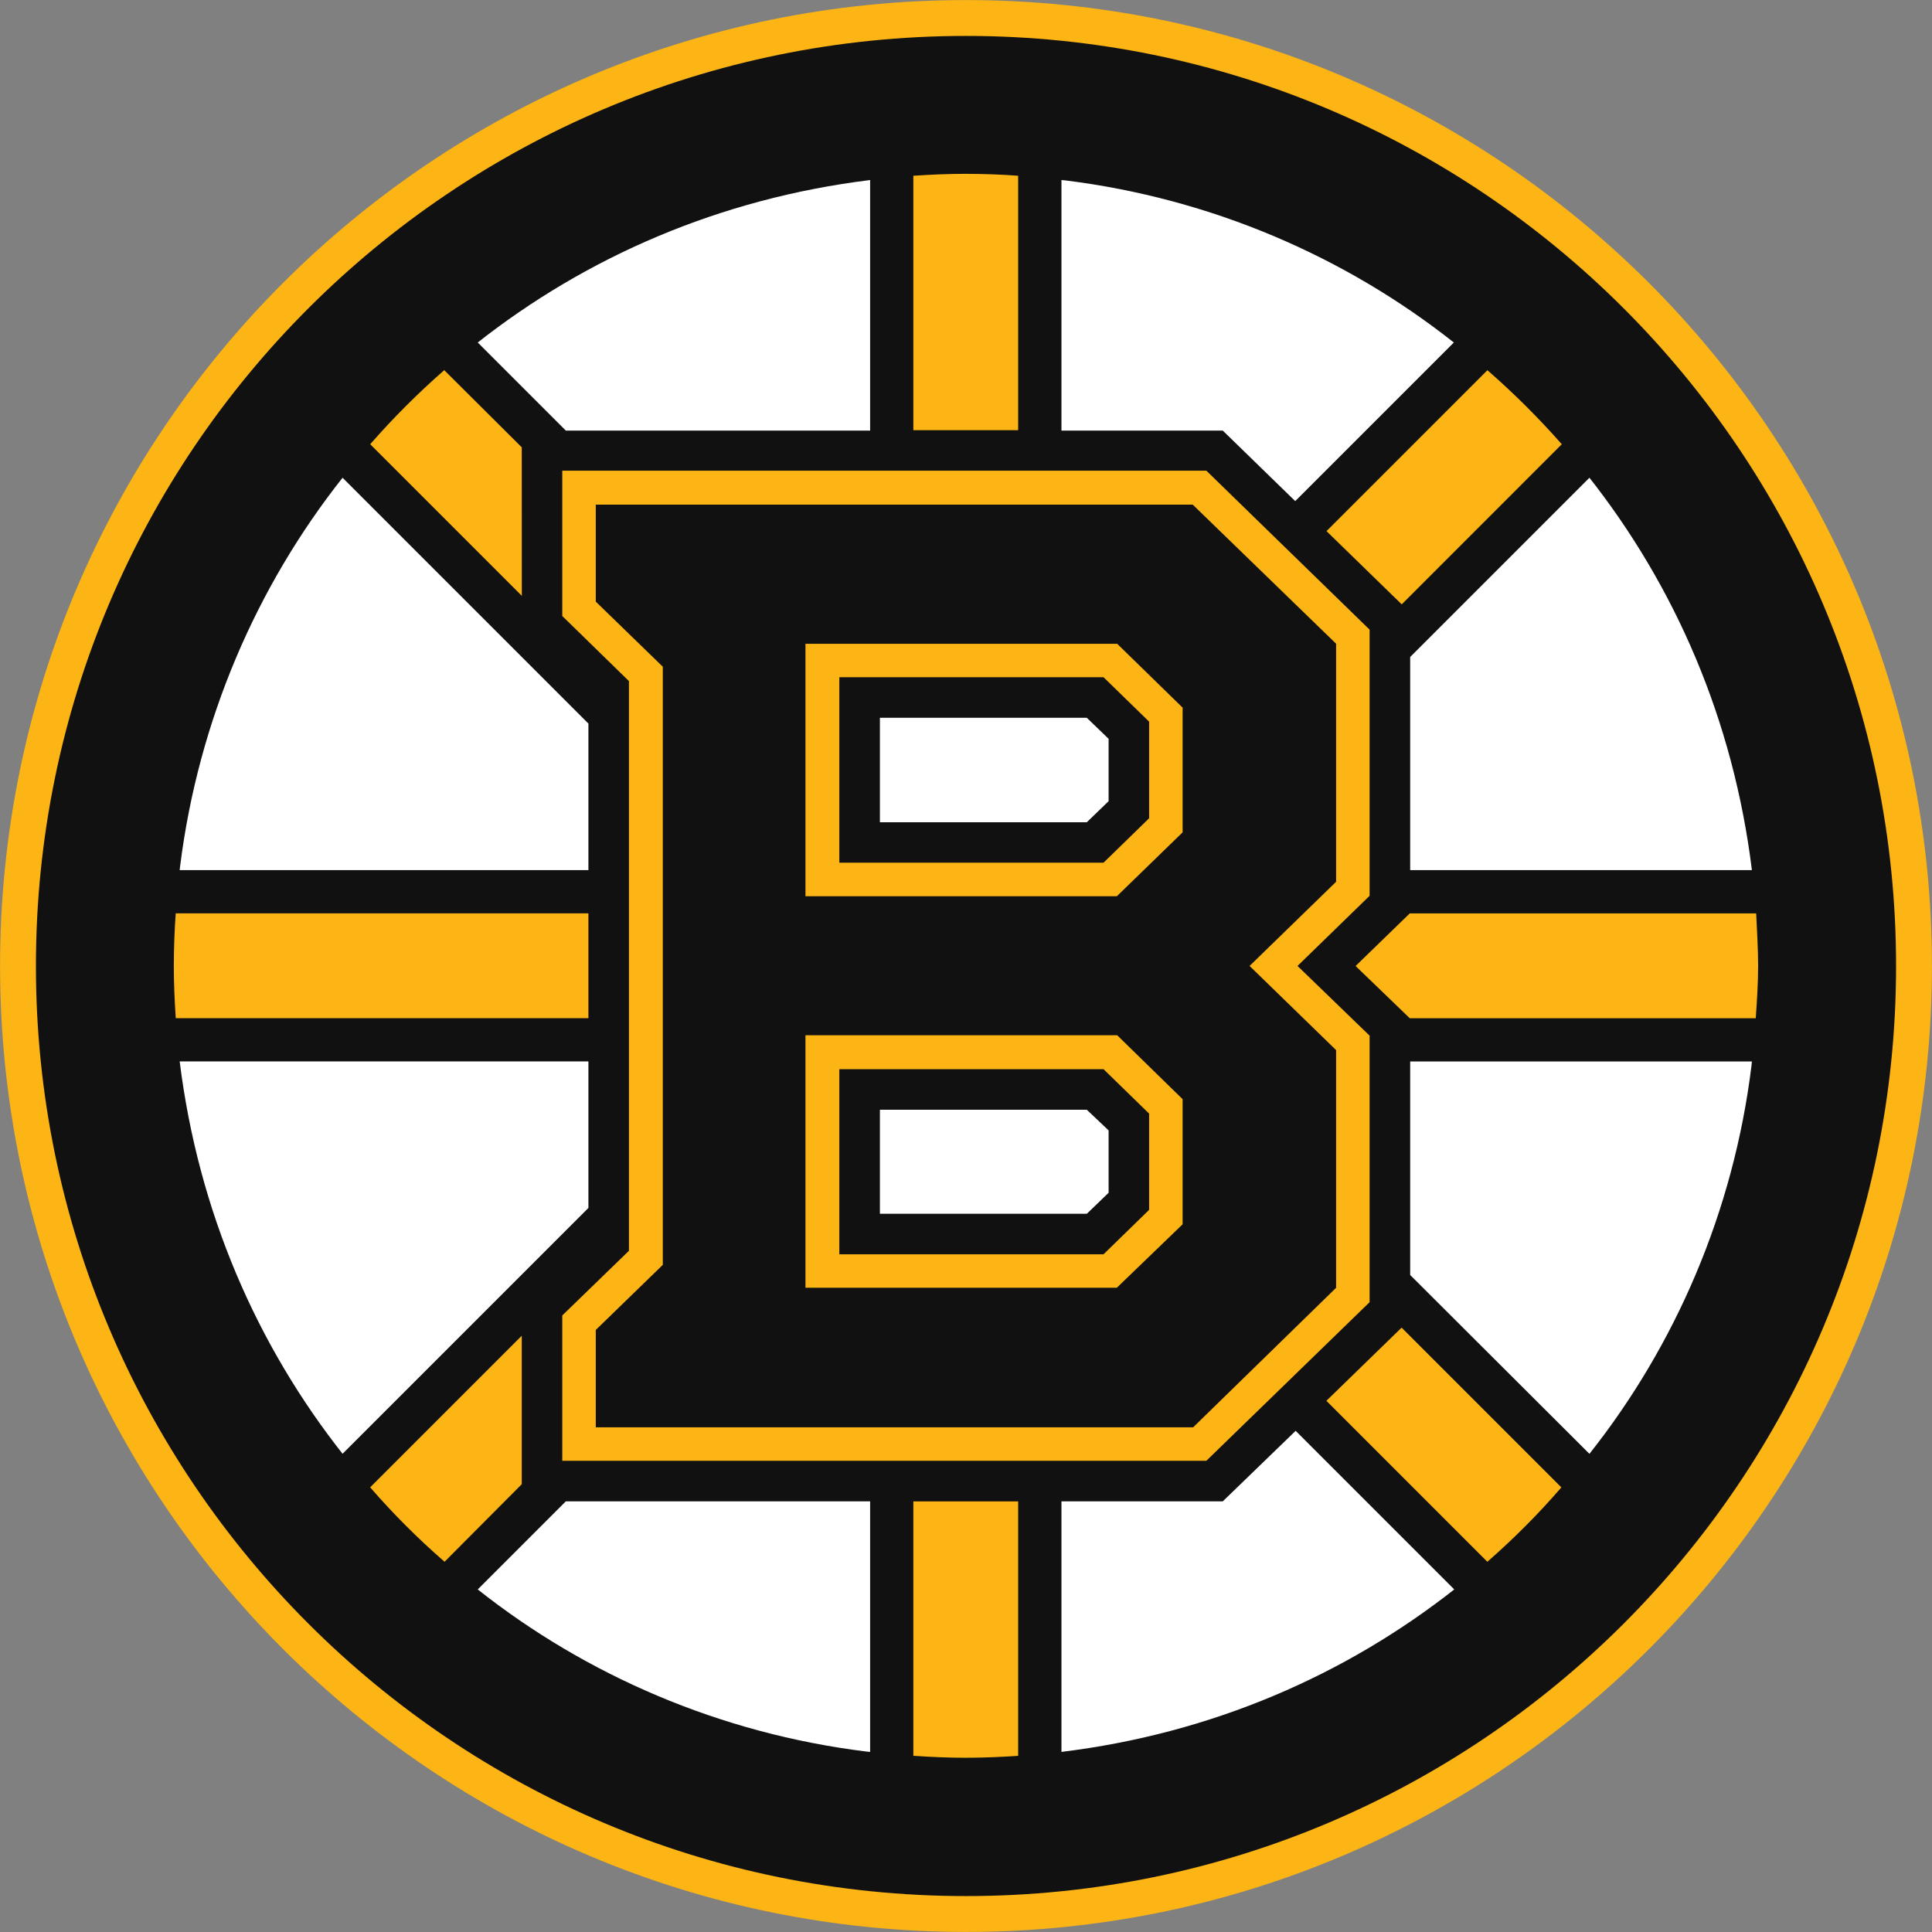 <!-- Generated by IcoMoon.io -->
<svg version="1.1" xmlns="http://www.w3.org/2000/svg" width="32" height="32" viewBox="0 0 32 32">
<rect x="0" y="0" width="32" height="32" fill="#808080" stroke="none"/>
<title>6</title>
<path fill="#fcb514" d="M16 31.999c8.836 0 15.999-7.163 15.999-15.999s-7.163-15.999-15.999-15.999c-8.836 0-15.999 7.163-15.999 15.999v0c0.001 8.836 7.163 15.999 15.999 15.999h0z"></path>
<path fill="#111" d="M16 31.405c8.508 0 15.405-6.897 15.405-15.405s-6.897-15.405-15.405-15.405c-8.508 0-15.405 6.897-15.405 15.405v0c0.001 8.508 6.898 15.404 15.405 15.405h0z"></path>
<path fill="#fcb514" d="M15.128 29.082c0.29 0.019 0.574 0.032 0.871 0.032 0.29 0 0.581-0.013 0.865-0.032v-4.214h-1.736zM21.969 23.202l2.666 2.666c0.441-0.386 0.842-0.789 1.213-1.217l0.013-0.015-2.646-2.646zM22.453 16l0.897 0.865h5.731c0.019-0.284 0.039-0.574 0.039-0.865 0-0.297-0.020-0.587-0.032-0.871h-5.738zM9.746 15.128h-6.835c-0.020 0.259-0.031 0.563-0.032 0.869v0.002c0 0.29 0.013 0.581 0.032 0.865h6.835zM7.364 25.867l1.278-1.284v-2.459l-2.511 2.511c0.386 0.444 0.789 0.846 1.218 1.22l0.015 0.013zM8.642 7.409l-1.284-1.278c-0.44 0.386-0.84 0.786-1.213 1.212l-0.013 0.015 2.511 2.511zM16.864 2.911c-0.257-0.020-0.558-0.031-0.863-0.032h-0.002c-0.297 0-0.581 0.013-0.871 0.032v4.214h1.736v-4.214zM25.868 7.358c-0.387-0.439-0.79-0.84-1.217-1.213l-0.015-0.013-2.665 2.665 1.246 1.213z"></path>
<path fill="#fcb514" d="M10.417 20.717l-1.104 1.071v2.407h10.668l2.704-2.627v-4.414l-1.194-1.155 1.194-1.162v-4.408l-2.704-2.633h-10.668v2.407l1.104 1.078v9.436z"></path>
<path fill="#fff" d="M23.357 14.412h5.66c-0.306-2.486-1.271-4.704-2.712-6.526l0.021 0.027-2.969 2.969zM14.412 7.125v-4.143c-2.486 0.306-4.704 1.271-6.526 2.712l0.027-0.021 1.459 1.459h5.040zM23.357 17.581v3.537l2.969 2.962c1.422-1.795 2.388-4.012 2.685-6.436l0.006-0.063zM21.453 8.3l2.627-2.627c-1.796-1.42-4.012-2.385-6.436-2.685l-0.063-0.006v4.15h2.672zM9.746 11.985l-4.072-4.072c-1.421 1.796-2.387 4.012-2.691 6.435l-0.007 0.064h6.77zM9.746 20.007v-2.427h-6.77c0.309 2.487 1.276 4.704 2.719 6.526l-0.021-0.027zM20.253 24.867h-2.672v4.15c2.489-0.305 4.708-1.27 6.533-2.712l-0.027 0.021-2.627-2.627zM14.412 24.867h-5.040l-1.459 1.459c1.795 1.421 4.012 2.386 6.436 2.685l0.063 0.006z"></path>
<path fill="#111" d="M9.868 22.028v1.613h9.894l2.368-2.311v-3.937l-1.433-1.394 1.433-1.394v-3.943l-2.375-2.304h-9.887v1.607l1.11 1.078v9.907l-1.11 1.078z"></path>
<path fill="#fcb514" d="M19.588 13.786v-2.065l-1.084-1.058h-5.163v4.182h5.157zM19.588 20.278v-2.072l-1.084-1.059h-5.163v4.182h5.157z"></path>
<path fill="#111" d="M19.033 18.445l-0.755-0.736h-4.376v3.066h4.376l0.755-0.736zM19.033 11.953l-0.755-0.736h-4.376v3.072h4.376l0.755-0.736z"></path>
<path fill="#fff" d="M18.362 19.756v-1.033l-0.361-0.342h-3.427v1.723h3.427zM18.362 13.27v-1.033l-0.361-0.348h-3.427v1.73h3.427z"></path>
</svg>
